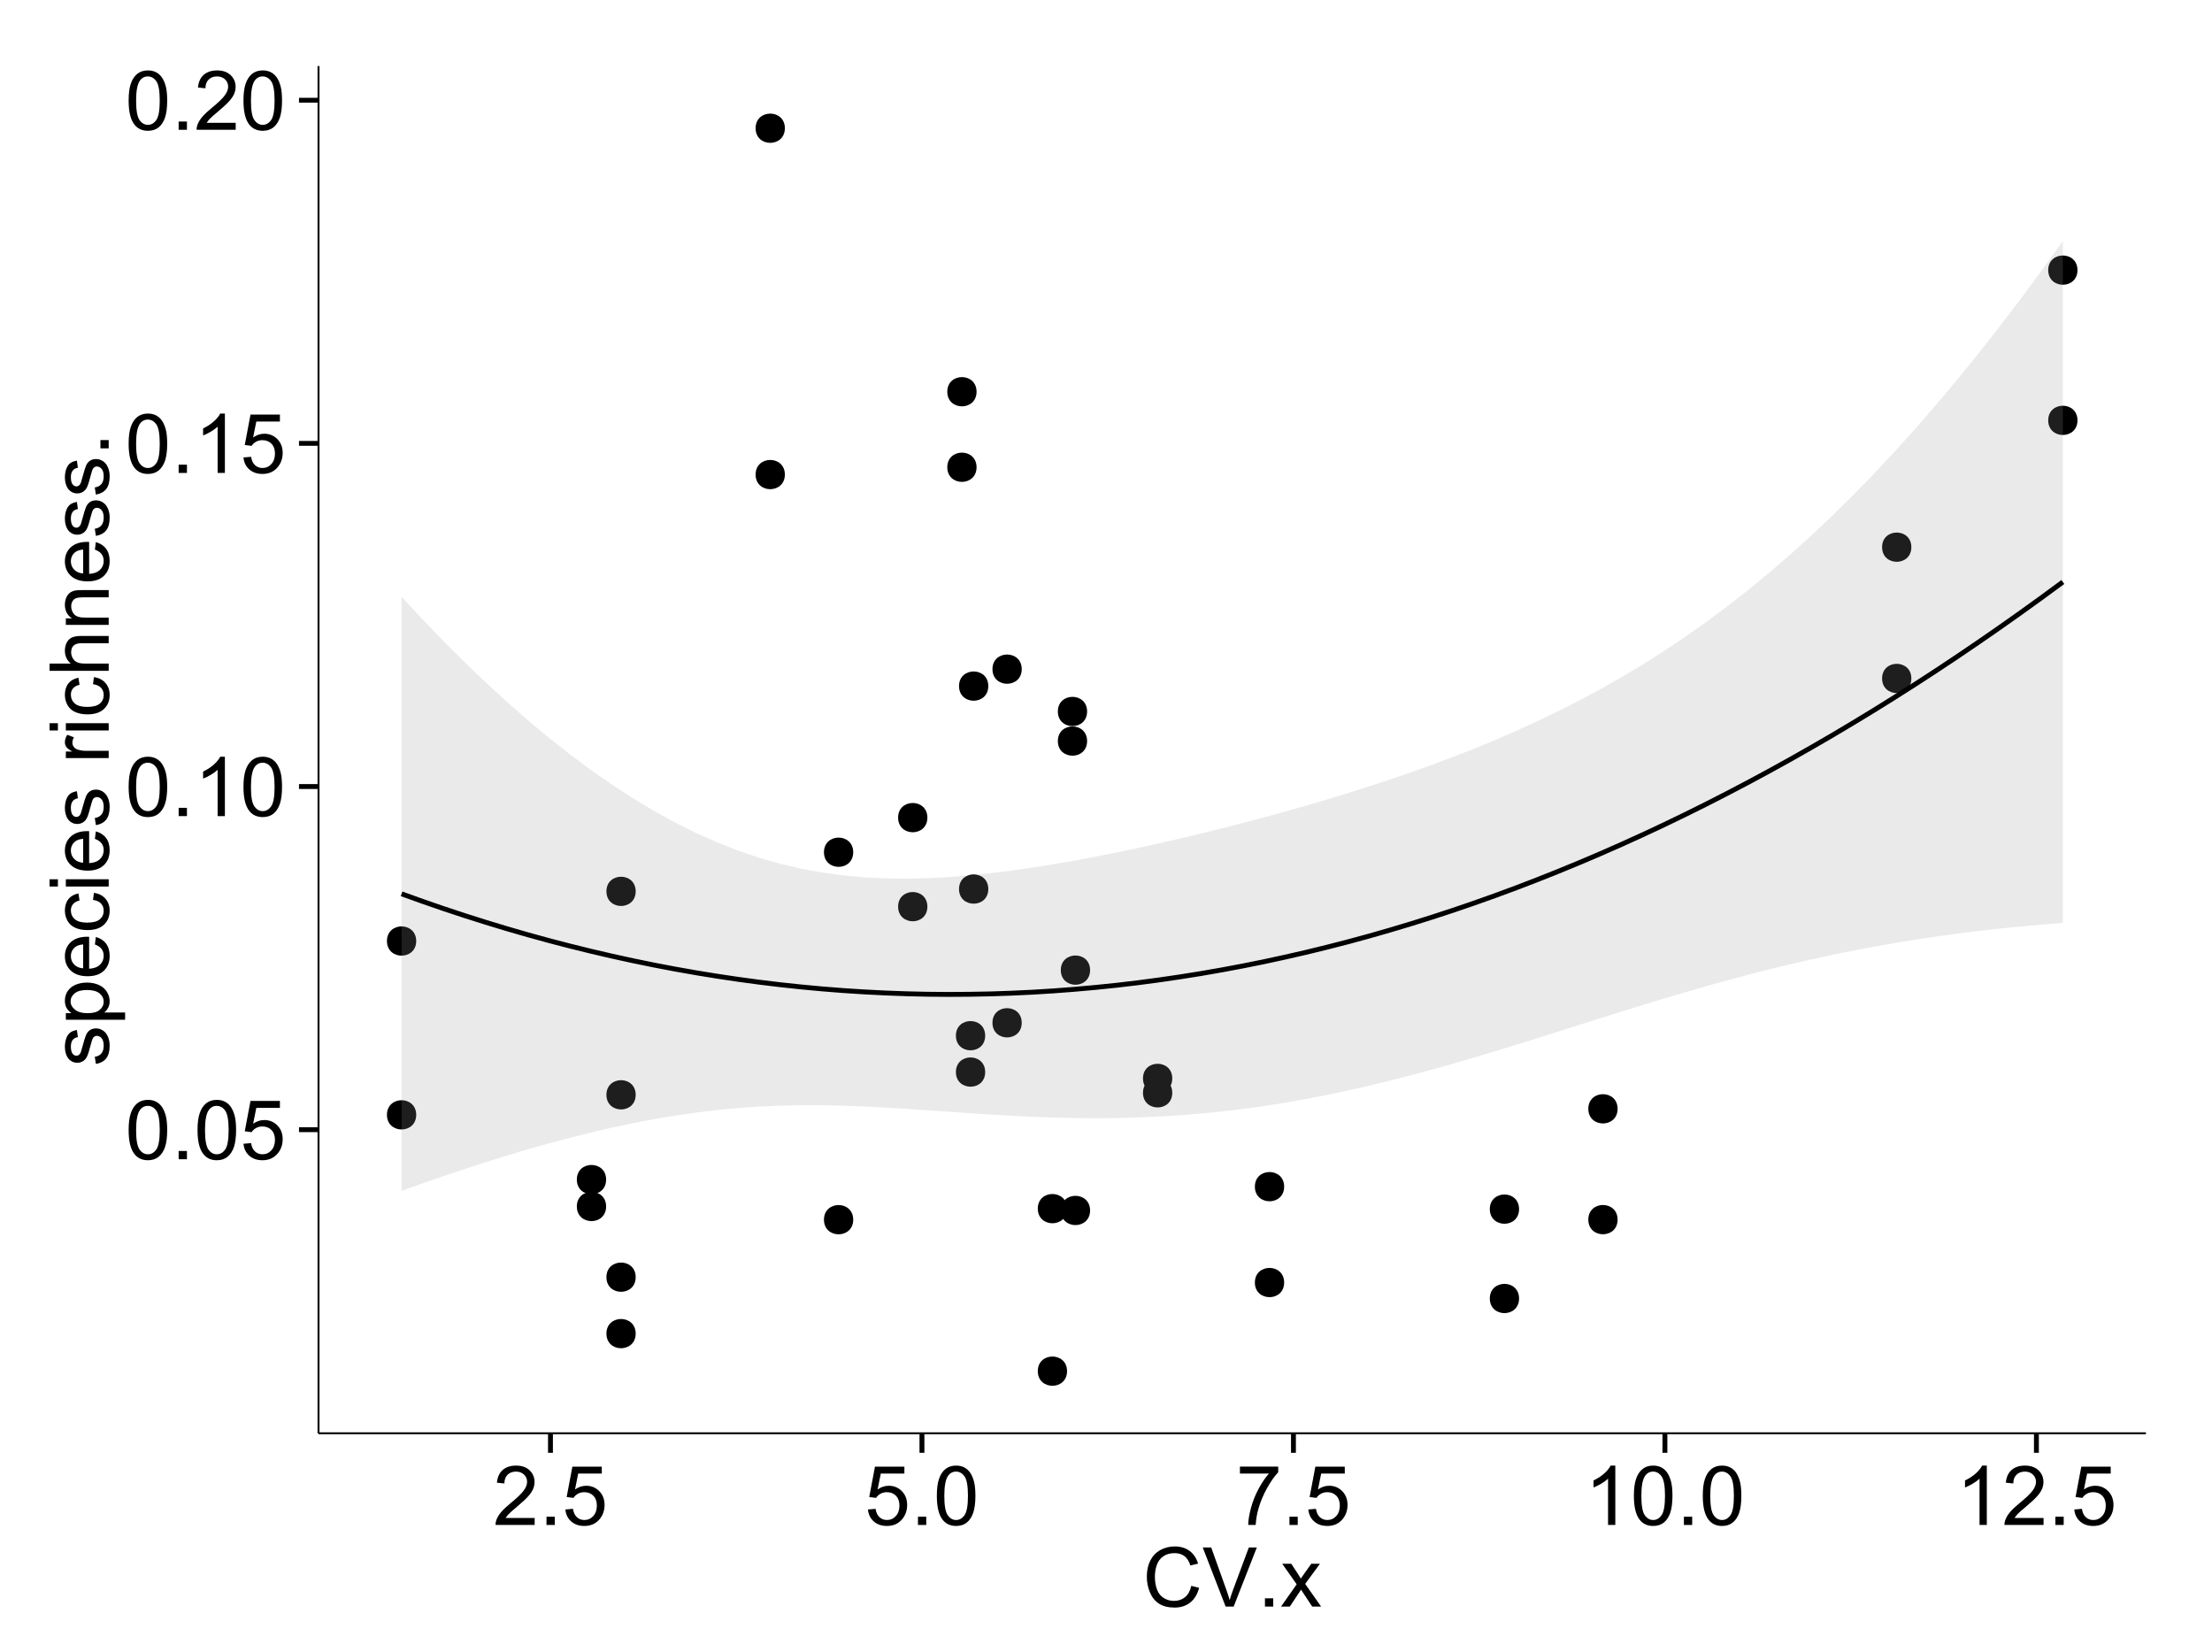 <?xml version="1.0" encoding="UTF-8"?>
<svg xmlns="http://www.w3.org/2000/svg" xmlns:xlink="http://www.w3.org/1999/xlink" width="482pt" height="360pt" viewBox="0 0 482 360" version="1.1">
<defs>
<g>
<symbol overflow="visible" id="glyph0-0">
<path style="stroke:none;" d="M 0.746 -6.355 C 0.742 -7.875 0.898 -9.102 1.215 -10.031 C 1.527 -10.961 1.996 -11.676 2.613 -12.18 C 3.23 -12.684 4.008 -12.938 4.949 -12.938 C 5.637 -12.938 6.242 -12.797 6.766 -12.52 C 7.285 -12.238 7.715 -11.836 8.059 -11.316 C 8.395 -10.789 8.664 -10.152 8.859 -9.398 C 9.051 -8.645 9.145 -7.629 9.148 -6.355 C 9.145 -4.84 8.992 -3.617 8.684 -2.691 C 8.371 -1.762 7.906 -1.047 7.289 -0.539 C 6.672 -0.035 5.891 0.215 4.949 0.219 C 3.703 0.215 2.727 -0.227 2.023 -1.117 C 1.168 -2.188 0.742 -3.934 0.746 -6.355 Z M 2.375 -6.355 C 2.371 -4.234 2.621 -2.824 3.117 -2.129 C 3.609 -1.426 4.219 -1.078 4.949 -1.082 C 5.672 -1.078 6.281 -1.43 6.781 -2.137 C 7.273 -2.836 7.523 -4.242 7.523 -6.355 C 7.523 -8.473 7.273 -9.883 6.781 -10.582 C 6.281 -11.277 5.664 -11.625 4.93 -11.629 C 4.199 -11.625 3.621 -11.316 3.191 -10.703 C 2.645 -9.918 2.371 -8.469 2.375 -6.355 Z M 2.375 -6.355 "/>
</symbol>
<symbol overflow="visible" id="glyph0-1">
<path style="stroke:none;" d="M 1.633 0 L 1.633 -1.801 L 3.438 -1.801 L 3.438 0 Z M 1.633 0 "/>
</symbol>
<symbol overflow="visible" id="glyph0-2">
<path style="stroke:none;" d="M 0.746 -3.375 L 2.406 -3.516 C 2.527 -2.707 2.812 -2.098 3.266 -1.691 C 3.711 -1.281 4.254 -1.078 4.887 -1.082 C 5.648 -1.078 6.293 -1.363 6.82 -1.941 C 7.344 -2.512 7.605 -3.273 7.609 -4.227 C 7.605 -5.125 7.352 -5.84 6.848 -6.363 C 6.34 -6.883 5.676 -7.141 4.859 -7.145 C 4.344 -7.141 3.887 -7.027 3.48 -6.797 C 3.07 -6.566 2.746 -6.266 2.516 -5.898 L 1.027 -6.09 L 2.277 -12.711 L 8.684 -12.711 L 8.684 -11.195 L 3.543 -11.195 L 2.848 -7.734 C 3.621 -8.273 4.43 -8.543 5.281 -8.543 C 6.402 -8.543 7.352 -8.152 8.129 -7.371 C 8.898 -6.59 9.285 -5.586 9.289 -4.367 C 9.285 -3.195 8.945 -2.188 8.27 -1.344 C 7.441 -0.301 6.316 0.215 4.887 0.219 C 3.715 0.215 2.758 -0.109 2.016 -0.766 C 1.273 -1.418 0.848 -2.289 0.746 -3.375 Z M 0.746 -3.375 "/>
</symbol>
<symbol overflow="visible" id="glyph0-3">
<path style="stroke:none;" d="M 6.707 0 L 5.125 0 L 5.125 -10.082 C 4.742 -9.715 4.242 -9.352 3.625 -8.988 C 3.004 -8.625 2.449 -8.352 1.961 -8.172 L 1.961 -9.703 C 2.844 -10.117 3.617 -10.621 4.281 -11.215 C 4.941 -11.805 5.41 -12.379 5.688 -12.938 L 6.707 -12.938 Z M 6.707 0 "/>
</symbol>
<symbol overflow="visible" id="glyph0-4">
<path style="stroke:none;" d="M 9.062 -1.52 L 9.062 0 L 0.547 0 C 0.531 -0.379 0.594 -0.742 0.73 -1.098 C 0.945 -1.676 1.293 -2.25 1.77 -2.812 C 2.246 -3.375 2.934 -4.023 3.84 -4.766 C 5.238 -5.906 6.188 -6.816 6.68 -7.492 C 7.172 -8.16 7.418 -8.793 7.418 -9.395 C 7.418 -10.02 7.191 -10.551 6.746 -10.98 C 6.293 -11.41 5.711 -11.625 4.992 -11.629 C 4.23 -11.625 3.621 -11.395 3.164 -10.941 C 2.703 -10.48 2.469 -9.848 2.469 -9.043 L 0.844 -9.211 C 0.953 -10.422 1.371 -11.344 2.102 -11.984 C 2.824 -12.617 3.801 -12.938 5.027 -12.938 C 6.262 -12.938 7.238 -12.594 7.961 -11.91 C 8.68 -11.223 9.039 -10.371 9.043 -9.359 C 9.039 -8.84 8.934 -8.336 8.727 -7.84 C 8.512 -7.34 8.164 -6.812 7.676 -6.266 C 7.188 -5.711 6.375 -4.957 5.238 -4 C 4.285 -3.199 3.676 -2.66 3.41 -2.379 C 3.141 -2.094 2.918 -1.805 2.742 -1.52 Z M 9.062 -1.52 "/>
</symbol>
<symbol overflow="visible" id="glyph0-5">
<path style="stroke:none;" d="M 0.852 -11.195 L 0.852 -12.719 L 9.195 -12.719 L 9.195 -11.488 C 8.367 -10.613 7.555 -9.453 6.754 -8.008 C 5.945 -6.559 5.324 -5.07 4.887 -3.543 C 4.57 -2.461 4.367 -1.281 4.281 0 L 2.656 0 C 2.668 -1.012 2.867 -2.234 3.25 -3.672 C 3.629 -5.105 4.176 -6.492 4.891 -7.828 C 5.602 -9.16 6.359 -10.281 7.164 -11.195 Z M 0.852 -11.195 "/>
</symbol>
<symbol overflow="visible" id="glyph0-6">
<path style="stroke:none;" d="M 10.582 -4.516 L 12.289 -4.086 C 11.926 -2.68 11.281 -1.613 10.355 -0.883 C 9.426 -0.148 8.293 0.215 6.953 0.219 C 5.559 0.215 4.43 -0.062 3.562 -0.629 C 2.691 -1.191 2.027 -2.012 1.578 -3.086 C 1.121 -4.156 0.895 -5.309 0.898 -6.539 C 0.895 -7.879 1.152 -9.047 1.664 -10.047 C 2.176 -11.043 2.902 -11.801 3.852 -12.324 C 4.797 -12.84 5.84 -13.102 6.977 -13.105 C 8.266 -13.102 9.352 -12.773 10.23 -12.121 C 11.105 -11.461 11.715 -10.539 12.066 -9.352 L 10.391 -8.957 C 10.086 -9.891 9.652 -10.574 9.086 -11.004 C 8.516 -11.43 7.801 -11.641 6.945 -11.645 C 5.949 -11.641 5.121 -11.406 4.457 -10.934 C 3.789 -10.457 3.324 -9.816 3.059 -9.02 C 2.789 -8.215 2.652 -7.391 2.656 -6.547 C 2.652 -5.449 2.812 -4.496 3.133 -3.68 C 3.449 -2.859 3.945 -2.246 4.621 -1.844 C 5.293 -1.438 6.023 -1.234 6.812 -1.238 C 7.762 -1.234 8.57 -1.512 9.234 -2.062 C 9.898 -2.613 10.348 -3.43 10.582 -4.516 Z M 10.582 -4.516 "/>
</symbol>
<symbol overflow="visible" id="glyph0-7">
<path style="stroke:none;" d="M 5.07 0 L 0.078 -12.883 L 1.926 -12.883 L 5.273 -3.523 C 5.543 -2.77 5.766 -2.066 5.949 -1.414 C 6.145 -2.113 6.379 -2.816 6.645 -3.523 L 10.125 -12.883 L 11.867 -12.883 L 6.82 0 Z M 5.07 0 "/>
</symbol>
<symbol overflow="visible" id="glyph0-8">
<path style="stroke:none;" d="M 0.133 0 L 3.543 -4.852 L 0.387 -9.336 L 2.363 -9.336 L 3.797 -7.145 C 4.066 -6.727 4.281 -6.379 4.445 -6.102 C 4.703 -6.484 4.941 -6.828 5.16 -7.129 L 6.734 -9.336 L 8.621 -9.336 L 5.398 -4.938 L 8.867 0 L 6.926 0 L 5.008 -2.898 L 4.5 -3.684 L 2.047 0 Z M 0.133 0 "/>
</symbol>
<symbol overflow="visible" id="glyph1-0">
<path style="stroke:none;" d="M -2.785 -0.555 L -3.031 -2.117 C -2.402 -2.203 -1.922 -2.449 -1.59 -2.852 C -1.254 -3.25 -1.09 -3.812 -1.09 -4.535 C -1.09 -5.262 -1.234 -5.801 -1.531 -6.152 C -1.824 -6.504 -2.172 -6.68 -2.574 -6.68 C -2.926 -6.68 -3.207 -6.523 -3.418 -6.215 C -3.555 -5.996 -3.734 -5.457 -3.953 -4.598 C -4.246 -3.434 -4.5 -2.629 -4.715 -2.184 C -4.926 -1.734 -5.223 -1.395 -5.602 -1.164 C -5.98 -0.93 -6.398 -0.812 -6.855 -0.816 C -7.27 -0.812 -7.652 -0.91 -8.012 -1.102 C -8.363 -1.293 -8.66 -1.551 -8.895 -1.883 C -9.074 -2.125 -9.227 -2.461 -9.355 -2.887 C -9.48 -3.309 -9.543 -3.766 -9.547 -4.254 C -9.543 -4.984 -9.438 -5.625 -9.23 -6.184 C -9.016 -6.734 -8.73 -7.145 -8.371 -7.41 C -8.008 -7.672 -7.527 -7.852 -6.926 -7.953 L -6.715 -6.406 C -7.195 -6.332 -7.57 -6.129 -7.84 -5.797 C -8.105 -5.457 -8.238 -4.98 -8.242 -4.367 C -8.238 -3.637 -8.117 -3.121 -7.883 -2.812 C -7.641 -2.5 -7.359 -2.344 -7.039 -2.348 C -6.832 -2.344 -6.648 -2.406 -6.484 -2.539 C -6.312 -2.664 -6.172 -2.867 -6.062 -3.148 C -6.004 -3.301 -5.871 -3.766 -5.66 -4.543 C -5.359 -5.66 -5.113 -6.441 -4.926 -6.887 C -4.734 -7.324 -4.457 -7.672 -4.094 -7.926 C -3.73 -8.176 -3.281 -8.301 -2.742 -8.305 C -2.211 -8.301 -1.711 -8.148 -1.25 -7.844 C -0.781 -7.535 -0.422 -7.09 -0.172 -6.512 C 0.086 -5.926 0.211 -5.27 0.211 -4.543 C 0.211 -3.328 -0.039 -2.406 -0.543 -1.77 C -1.047 -1.133 -1.793 -0.727 -2.785 -0.555 Z M -2.785 -0.555 "/>
</symbol>
<symbol overflow="visible" id="glyph1-1">
<path style="stroke:none;" d="M 3.578 -1.188 L -9.336 -1.188 L -9.336 -2.629 L -8.121 -2.629 C -8.594 -2.965 -8.949 -3.348 -9.188 -3.777 C -9.426 -4.203 -9.543 -4.723 -9.547 -5.336 C -9.543 -6.129 -9.34 -6.832 -8.93 -7.445 C -8.516 -8.051 -7.934 -8.512 -7.191 -8.824 C -6.441 -9.133 -5.625 -9.285 -4.738 -9.289 C -3.781 -9.285 -2.922 -9.113 -2.156 -8.773 C -1.391 -8.43 -0.805 -7.934 -0.398 -7.281 C 0.008 -6.625 0.211 -5.938 0.211 -5.219 C 0.211 -4.691 0.102 -4.219 -0.121 -3.801 C -0.344 -3.379 -0.625 -3.035 -0.965 -2.77 L 3.578 -2.77 Z M -4.613 -2.621 C -3.41 -2.613 -2.523 -2.855 -1.949 -3.348 C -1.375 -3.832 -1.09 -4.422 -1.09 -5.117 C -1.09 -5.816 -1.387 -6.418 -1.98 -6.922 C -2.574 -7.418 -3.496 -7.668 -4.746 -7.672 C -5.934 -7.668 -6.824 -7.426 -7.418 -6.938 C -8.008 -6.449 -8.301 -5.863 -8.305 -5.188 C -8.301 -4.508 -7.988 -3.914 -7.359 -3.398 C -6.727 -2.879 -5.809 -2.617 -4.613 -2.621 Z M -4.613 -2.621 "/>
</symbol>
<symbol overflow="visible" id="glyph1-2">
<path style="stroke:none;" d="M -3.004 -7.578 L -2.805 -9.211 C -1.848 -8.953 -1.105 -8.473 -0.578 -7.777 C -0.051 -7.078 0.211 -6.188 0.211 -5.105 C 0.211 -3.738 -0.207 -2.656 -1.051 -1.859 C -1.887 -1.055 -3.066 -0.656 -4.586 -0.66 C -6.156 -0.656 -7.375 -1.059 -8.246 -1.871 C -9.109 -2.676 -9.543 -3.727 -9.547 -5.02 C -9.543 -6.266 -9.117 -7.285 -8.27 -8.078 C -7.418 -8.867 -6.223 -9.262 -4.684 -9.266 C -4.586 -9.262 -4.445 -9.258 -4.262 -9.254 L -4.262 -2.293 C -3.234 -2.348 -2.449 -2.641 -1.906 -3.164 C -1.359 -3.684 -1.09 -4.332 -1.09 -5.117 C -1.09 -5.691 -1.242 -6.188 -1.547 -6.598 C -1.852 -7.008 -2.336 -7.332 -3.004 -7.578 Z M -5.562 -2.383 L -5.562 -7.594 C -6.344 -7.523 -6.934 -7.324 -7.328 -6.996 C -7.934 -6.492 -8.238 -5.836 -8.242 -5.035 C -8.238 -4.305 -7.996 -3.695 -7.512 -3.203 C -7.027 -2.707 -6.375 -2.434 -5.562 -2.383 Z M -5.562 -2.383 "/>
</symbol>
<symbol overflow="visible" id="glyph1-3">
<path style="stroke:none;" d="M -3.418 -7.277 L -3.215 -8.832 C -2.141 -8.66 -1.301 -8.227 -0.699 -7.527 C -0.09 -6.824 0.211 -5.965 0.211 -4.949 C 0.211 -3.668 -0.203 -2.641 -1.039 -1.867 C -1.871 -1.09 -3.07 -0.703 -4.633 -0.703 C -5.637 -0.703 -6.52 -0.867 -7.277 -1.203 C -8.031 -1.535 -8.598 -2.047 -8.977 -2.73 C -9.355 -3.41 -9.543 -4.152 -9.547 -4.957 C -9.543 -5.969 -9.289 -6.797 -8.777 -7.441 C -8.262 -8.086 -7.531 -8.5 -6.59 -8.684 L -6.355 -7.145 C -6.98 -6.996 -7.453 -6.738 -7.77 -6.367 C -8.082 -5.992 -8.238 -5.543 -8.242 -5.02 C -8.238 -4.219 -7.953 -3.57 -7.387 -3.074 C -6.812 -2.574 -5.91 -2.324 -4.676 -2.328 C -3.422 -2.324 -2.508 -2.566 -1.941 -3.047 C -1.371 -3.527 -1.09 -4.152 -1.09 -4.93 C -1.09 -5.547 -1.277 -6.066 -1.66 -6.484 C -2.035 -6.898 -2.621 -7.164 -3.418 -7.277 Z M -3.418 -7.277 "/>
</symbol>
<symbol overflow="visible" id="glyph1-4">
<path style="stroke:none;" d="M -11.066 -1.195 L -12.883 -1.195 L -12.883 -2.777 L -11.066 -2.777 Z M 0 -1.195 L -9.336 -1.195 L -9.336 -2.777 L 0 -2.777 Z M 0 -1.195 "/>
</symbol>
<symbol overflow="visible" id="glyph1-5">
<path style="stroke:none;" d=""/>
</symbol>
<symbol overflow="visible" id="glyph1-6">
<path style="stroke:none;" d="M 0 -1.168 L -9.336 -1.168 L -9.336 -2.594 L -7.918 -2.594 C -8.578 -2.953 -9.016 -3.289 -9.23 -3.598 C -9.438 -3.906 -9.543 -4.242 -9.547 -4.613 C -9.543 -5.145 -9.375 -5.688 -9.035 -6.242 L -7.566 -5.695 C -7.793 -5.309 -7.91 -4.922 -7.91 -4.535 C -7.91 -4.188 -7.805 -3.875 -7.598 -3.602 C -7.387 -3.324 -7.098 -3.129 -6.734 -3.016 C -6.168 -2.836 -5.555 -2.746 -4.887 -2.75 L 0 -2.75 Z M 0 -1.168 "/>
</symbol>
<symbol overflow="visible" id="glyph1-7">
<path style="stroke:none;" d="M 0 -1.188 L -12.883 -1.188 L -12.883 -2.77 L -8.262 -2.77 C -9.117 -3.504 -9.543 -4.434 -9.547 -5.562 C -9.543 -6.25 -9.406 -6.852 -9.137 -7.363 C -8.859 -7.871 -8.484 -8.234 -8.004 -8.457 C -7.523 -8.676 -6.824 -8.789 -5.914 -8.789 L 0 -8.789 L 0 -7.207 L -5.914 -7.207 C -6.703 -7.207 -7.281 -7.035 -7.641 -6.691 C -8 -6.348 -8.18 -5.863 -8.184 -5.238 C -8.18 -4.77 -8.059 -4.328 -7.816 -3.914 C -7.574 -3.5 -7.242 -3.203 -6.828 -3.031 C -6.406 -2.852 -5.832 -2.766 -5.105 -2.77 L 0 -2.77 Z M 0 -1.188 "/>
</symbol>
<symbol overflow="visible" id="glyph1-8">
<path style="stroke:none;" d="M 0 -1.188 L -9.336 -1.188 L -9.336 -2.609 L -8.008 -2.609 C -9.031 -3.293 -9.543 -4.285 -9.547 -5.582 C -9.543 -6.141 -9.441 -6.656 -9.242 -7.133 C -9.035 -7.602 -8.77 -7.957 -8.445 -8.191 C -8.113 -8.426 -7.727 -8.59 -7.277 -8.684 C -6.98 -8.742 -6.465 -8.77 -5.738 -8.773 L 0 -8.773 L 0 -7.188 L -5.68 -7.188 C -6.32 -7.184 -6.801 -7.121 -7.121 -7.004 C -7.438 -6.879 -7.695 -6.66 -7.887 -6.348 C -8.074 -6.031 -8.168 -5.664 -8.172 -5.246 C -8.168 -4.57 -7.953 -3.992 -7.531 -3.504 C -7.102 -3.012 -6.293 -2.766 -5.098 -2.77 L 0 -2.77 Z M 0 -1.188 "/>
</symbol>
<symbol overflow="visible" id="glyph1-9">
<path style="stroke:none;" d="M 0 -1.633 L -1.801 -1.633 L -1.801 -3.438 L 0 -3.438 Z M 0 -1.633 "/>
</symbol>
</g>
<clipPath id="clip1">
  <path d="M 69.406 14.398 L 468.602 14.398 L 468.602 313.305 L 69.406 313.305 Z M 69.406 14.398 "/>
</clipPath>
</defs>
<g id="surface5066">
<rect x="0" y="0" width="482" height="360" style="fill:rgb(100%,100%,100%);fill-opacity:1;stroke:none;"/>
<rect x="0" y="0" width="482" height="360" style="fill:rgb(100%,100%,100%);fill-opacity:1;stroke:none;"/>
<path style="fill:none;stroke-width:1.063;stroke-linecap:round;stroke-linejoin:round;stroke:rgb(100%,100%,100%);stroke-opacity:1;stroke-miterlimit:10;" d="M 0 360 L 482 360 L 482 0 L 0 0 Z M 0 360 "/>
<g clip-path="url(#clip1)" clip-rule="nonzero">
<path style=" stroke:none;fill-rule:nonzero;fill:rgb(100%,100%,100%);fill-opacity:1;" d="M 69.406 312.305 L 467.602 312.305 L 467.602 14.398 L 69.406 14.398 Z M 69.406 312.305 "/>
<path style=" stroke:none;fill-rule:nonzero;fill:rgb(0%,0%,0%);fill-opacity:1;" d="M 201.016 197.551 C 201.016 200.387 196.762 200.387 196.762 197.551 C 196.762 194.715 201.016 194.715 201.016 197.551 "/>
<path style=" stroke:none;fill-rule:nonzero;fill:rgb(0%,0%,0%);fill-opacity:1;" d="M 137.453 238.551 C 137.453 241.383 133.203 241.383 133.203 238.551 C 133.203 235.715 137.453 235.715 137.453 238.551 "/>
<path style=" stroke:none;fill-rule:nonzero;fill:rgb(0%,0%,0%);fill-opacity:1;" d="M 236.469 263.75 C 236.469 266.582 232.215 266.582 232.215 263.75 C 232.215 260.914 236.469 260.914 236.469 263.75 "/>
<path style=" stroke:none;fill-rule:nonzero;fill:rgb(0%,0%,0%);fill-opacity:1;" d="M 137.453 194.219 C 137.453 197.051 133.203 197.051 133.203 194.219 C 133.203 191.383 137.453 191.383 137.453 194.219 "/>
<path style=" stroke:none;fill-rule:nonzero;fill:rgb(0%,0%,0%);fill-opacity:1;" d="M 451.625 91.59 C 451.625 94.426 447.375 94.426 447.375 91.59 C 447.375 88.758 451.625 88.758 451.625 91.59 "/>
<path style=" stroke:none;fill-rule:nonzero;fill:rgb(0%,0%,0%);fill-opacity:1;" d="M 89.629 242.914 C 89.629 245.75 85.379 245.75 85.379 242.914 C 85.379 240.082 89.629 240.082 89.629 242.914 "/>
<path style=" stroke:none;fill-rule:nonzero;fill:rgb(0%,0%,0%);fill-opacity:1;" d="M 89.629 205.043 C 89.629 207.875 85.379 207.875 85.379 205.043 C 85.379 202.207 89.629 202.207 89.629 205.043 "/>
<path style=" stroke:none;fill-rule:nonzero;fill:rgb(0%,0%,0%);fill-opacity:1;" d="M 184.855 185.695 C 184.855 188.531 180.605 188.531 180.605 185.695 C 180.605 182.859 184.855 182.859 184.855 185.695 "/>
<path style=" stroke:none;fill-rule:nonzero;fill:rgb(0%,0%,0%);fill-opacity:1;" d="M 184.855 265.758 C 184.855 268.594 180.605 268.594 180.605 265.758 C 180.605 262.926 184.855 262.926 184.855 265.758 "/>
<path style=" stroke:none;fill-rule:nonzero;fill:rgb(0%,0%,0%);fill-opacity:1;" d="M 254.375 234.977 C 254.375 237.809 250.121 237.809 250.121 234.977 C 250.121 232.141 254.375 232.141 254.375 234.977 "/>
<path style=" stroke:none;fill-rule:nonzero;fill:rgb(0%,0%,0%);fill-opacity:1;" d="M 214.289 149.492 C 214.289 152.328 210.035 152.328 210.035 149.492 C 210.035 146.66 214.289 146.66 214.289 149.492 "/>
<path style=" stroke:none;fill-rule:nonzero;fill:rgb(0%,0%,0%);fill-opacity:1;" d="M 214.289 193.719 C 214.289 196.555 210.035 196.555 210.035 193.719 C 210.035 190.883 214.289 190.883 214.289 193.719 "/>
<path style=" stroke:none;fill-rule:nonzero;fill:rgb(0%,0%,0%);fill-opacity:1;" d="M 415.426 119.227 C 415.426 122.059 411.176 122.059 411.176 119.227 C 411.176 116.391 415.426 116.391 415.426 119.227 "/>
<path style=" stroke:none;fill-rule:nonzero;fill:rgb(0%,0%,0%);fill-opacity:1;" d="M 211.73 85.355 C 211.73 88.191 207.48 88.191 207.48 85.355 C 207.48 82.52 211.73 82.52 211.73 85.355 "/>
<path style=" stroke:none;fill-rule:nonzero;fill:rgb(0%,0%,0%);fill-opacity:1;" d="M 211.73 101.812 C 211.73 104.645 207.48 104.645 207.48 101.812 C 207.48 98.977 211.73 98.977 211.73 101.812 "/>
<path style=" stroke:none;fill-rule:nonzero;fill:rgb(0%,0%,0%);fill-opacity:1;" d="M 131.012 262.883 C 131.012 265.719 126.758 265.719 126.758 262.883 C 126.758 260.051 131.012 260.051 131.012 262.883 "/>
<path style=" stroke:none;fill-rule:nonzero;fill:rgb(0%,0%,0%);fill-opacity:1;" d="M 131.012 257.023 C 131.012 259.859 126.758 259.859 126.758 257.023 C 126.758 254.191 131.012 254.191 131.012 257.023 "/>
<path style=" stroke:none;fill-rule:nonzero;fill:rgb(0%,0%,0%);fill-opacity:1;" d="M 451.625 58.859 C 451.625 61.691 447.375 61.691 447.375 58.859 C 447.375 56.023 451.625 56.023 451.625 58.859 "/>
<path style=" stroke:none;fill-rule:nonzero;fill:rgb(0%,0%,0%);fill-opacity:1;" d="M 415.426 147.828 C 415.426 150.664 411.176 150.664 411.176 147.828 C 411.176 144.996 415.426 144.996 415.426 147.828 "/>
<path style=" stroke:none;fill-rule:nonzero;fill:rgb(0%,0%,0%);fill-opacity:1;" d="M 254.375 238.117 C 254.375 240.949 250.121 240.949 250.121 238.117 C 250.121 235.281 254.375 235.281 254.375 238.117 "/>
<path style=" stroke:none;fill-rule:nonzero;fill:rgb(0%,0%,0%);fill-opacity:1;" d="M 236.469 211.383 C 236.469 214.215 232.215 214.215 232.215 211.383 C 232.215 208.547 236.469 208.547 236.469 211.383 "/>
<path style=" stroke:none;fill-rule:nonzero;fill:rgb(0%,0%,0%);fill-opacity:1;" d="M 201.016 178.152 C 201.016 180.988 196.762 180.988 196.762 178.152 C 196.762 175.316 201.016 175.316 201.016 178.152 "/>
<path style=" stroke:none;fill-rule:nonzero;fill:rgb(0%,0%,0%);fill-opacity:1;" d="M 137.453 290.586 C 137.453 293.418 133.203 293.418 133.203 290.586 C 133.203 287.75 137.453 287.75 137.453 290.586 "/>
<path style=" stroke:none;fill-rule:nonzero;fill:rgb(0%,0%,0%);fill-opacity:1;" d="M 137.453 278.285 C 137.453 281.121 133.203 281.121 133.203 278.285 C 133.203 275.449 137.453 275.449 137.453 278.285 "/>
<path style=" stroke:none;fill-rule:nonzero;fill:rgb(0%,0%,0%);fill-opacity:1;" d="M 169.961 103.406 C 169.961 106.238 165.711 106.238 165.711 103.406 C 165.711 100.57 169.961 100.57 169.961 103.406 "/>
<path style=" stroke:none;fill-rule:nonzero;fill:rgb(0%,0%,0%);fill-opacity:1;" d="M 169.961 27.941 C 169.961 30.777 165.711 30.777 165.711 27.941 C 165.711 25.105 169.961 25.105 169.961 27.941 "/>
<path style=" stroke:none;fill-rule:nonzero;fill:rgb(0%,0%,0%);fill-opacity:1;" d="M 351.414 241.602 C 351.414 244.438 347.16 244.438 347.16 241.602 C 347.16 238.77 351.414 238.77 351.414 241.602 "/>
<path style=" stroke:none;fill-rule:nonzero;fill:rgb(0%,0%,0%);fill-opacity:1;" d="M 351.414 265.746 C 351.414 268.582 347.16 268.582 347.16 265.746 C 347.16 262.914 351.414 262.914 351.414 265.746 "/>
<path style=" stroke:none;fill-rule:nonzero;fill:rgb(0%,0%,0%);fill-opacity:1;" d="M 278.754 258.562 C 278.754 261.398 274.504 261.398 274.504 258.562 C 274.504 255.727 278.754 255.727 278.754 258.562 "/>
<path style=" stroke:none;fill-rule:nonzero;fill:rgb(0%,0%,0%);fill-opacity:1;" d="M 278.754 279.457 C 278.754 282.293 274.504 282.293 274.504 279.457 C 274.504 276.621 278.754 276.621 278.754 279.457 "/>
<path style=" stroke:none;fill-rule:nonzero;fill:rgb(0%,0%,0%);fill-opacity:1;" d="M 221.574 145.801 C 221.574 148.637 217.324 148.637 217.324 145.801 C 217.324 142.965 221.574 142.965 221.574 145.801 "/>
<path style=" stroke:none;fill-rule:nonzero;fill:rgb(0%,0%,0%);fill-opacity:1;" d="M 221.574 222.859 C 221.574 225.691 217.324 225.691 217.324 222.859 C 217.324 220.023 221.574 220.023 221.574 222.859 "/>
<path style=" stroke:none;fill-rule:nonzero;fill:rgb(0%,0%,0%);fill-opacity:1;" d="M 231.449 263.352 C 231.449 266.188 227.199 266.188 227.199 263.352 C 227.199 260.516 231.449 260.516 231.449 263.352 "/>
<path style=" stroke:none;fill-rule:nonzero;fill:rgb(0%,0%,0%);fill-opacity:1;" d="M 231.449 298.762 C 231.449 301.598 227.199 301.598 227.199 298.762 C 227.199 295.93 231.449 295.93 231.449 298.762 "/>
<path style=" stroke:none;fill-rule:nonzero;fill:rgb(0%,0%,0%);fill-opacity:1;" d="M 235.82 155.023 C 235.82 157.859 231.57 157.859 231.57 155.023 C 231.57 152.191 235.82 152.191 235.82 155.023 "/>
<path style=" stroke:none;fill-rule:nonzero;fill:rgb(0%,0%,0%);fill-opacity:1;" d="M 235.82 161.473 C 235.82 164.309 231.57 164.309 231.57 161.473 C 231.57 158.637 235.82 158.637 235.82 161.473 "/>
<path style=" stroke:none;fill-rule:nonzero;fill:rgb(0%,0%,0%);fill-opacity:1;" d="M 213.609 225.668 C 213.609 228.504 209.355 228.504 209.355 225.668 C 209.355 222.836 213.609 222.836 213.609 225.668 "/>
<path style=" stroke:none;fill-rule:nonzero;fill:rgb(0%,0%,0%);fill-opacity:1;" d="M 213.609 233.594 C 213.609 236.43 209.355 236.43 209.355 233.594 C 209.355 230.762 213.609 230.762 213.609 233.594 "/>
<path style=" stroke:none;fill-rule:nonzero;fill:rgb(0%,0%,0%);fill-opacity:1;" d="M 329.945 263.457 C 329.945 266.293 325.695 266.293 325.695 263.457 C 325.695 260.621 329.945 260.621 329.945 263.457 "/>
<path style=" stroke:none;fill-rule:nonzero;fill:rgb(0%,0%,0%);fill-opacity:1;" d="M 329.945 282.93 C 329.945 285.766 325.695 285.766 325.695 282.93 C 325.695 280.098 329.945 280.098 329.945 282.93 "/>
<path style=" stroke:none;fill-rule:nonzero;fill:rgb(0%,0%,0%);fill-opacity:1;" d="M 202.078 197.551 C 202.078 201.805 195.699 201.805 195.699 197.551 C 195.699 193.301 202.078 193.301 202.078 197.551 "/>
<path style=" stroke:none;fill-rule:nonzero;fill:rgb(0%,0%,0%);fill-opacity:1;" d="M 138.516 238.551 C 138.516 242.801 132.141 242.801 132.141 238.551 C 132.141 234.297 138.516 234.297 138.516 238.551 "/>
<path style=" stroke:none;fill-rule:nonzero;fill:rgb(0%,0%,0%);fill-opacity:1;" d="M 237.531 263.75 C 237.531 268 231.152 268 231.152 263.75 C 231.152 259.496 237.531 259.496 237.531 263.75 "/>
<path style=" stroke:none;fill-rule:nonzero;fill:rgb(0%,0%,0%);fill-opacity:1;" d="M 138.516 194.219 C 138.516 198.469 132.141 198.469 132.141 194.219 C 132.141 189.965 138.516 189.965 138.516 194.219 "/>
<path style=" stroke:none;fill-rule:nonzero;fill:rgb(0%,0%,0%);fill-opacity:1;" d="M 452.688 91.59 C 452.688 95.844 446.312 95.844 446.312 91.59 C 446.312 87.34 452.688 87.34 452.688 91.59 "/>
<path style=" stroke:none;fill-rule:nonzero;fill:rgb(0%,0%,0%);fill-opacity:1;" d="M 90.691 242.914 C 90.691 247.168 84.316 247.168 84.316 242.914 C 84.316 238.664 90.691 238.664 90.691 242.914 "/>
<path style=" stroke:none;fill-rule:nonzero;fill:rgb(0%,0%,0%);fill-opacity:1;" d="M 90.691 205.043 C 90.691 209.293 84.316 209.293 84.316 205.043 C 84.316 200.789 90.691 200.789 90.691 205.043 "/>
<path style=" stroke:none;fill-rule:nonzero;fill:rgb(0%,0%,0%);fill-opacity:1;" d="M 185.918 185.695 C 185.918 189.945 179.543 189.945 179.543 185.695 C 179.543 181.441 185.918 181.441 185.918 185.695 "/>
<path style=" stroke:none;fill-rule:nonzero;fill:rgb(0%,0%,0%);fill-opacity:1;" d="M 185.918 265.758 C 185.918 270.012 179.543 270.012 179.543 265.758 C 179.543 261.508 185.918 261.508 185.918 265.758 "/>
<path style=" stroke:none;fill-rule:nonzero;fill:rgb(0%,0%,0%);fill-opacity:1;" d="M 255.438 234.977 C 255.438 239.227 249.059 239.227 249.059 234.977 C 249.059 230.723 255.438 230.723 255.438 234.977 "/>
<path style=" stroke:none;fill-rule:nonzero;fill:rgb(0%,0%,0%);fill-opacity:1;" d="M 215.352 149.492 C 215.352 153.746 208.973 153.746 208.973 149.492 C 208.973 145.242 215.352 145.242 215.352 149.492 "/>
<path style=" stroke:none;fill-rule:nonzero;fill:rgb(0%,0%,0%);fill-opacity:1;" d="M 215.352 193.719 C 215.352 197.969 208.973 197.969 208.973 193.719 C 208.973 189.465 215.352 189.465 215.352 193.719 "/>
<path style=" stroke:none;fill-rule:nonzero;fill:rgb(0%,0%,0%);fill-opacity:1;" d="M 416.488 119.227 C 416.488 123.477 410.113 123.477 410.113 119.227 C 410.113 114.973 416.488 114.973 416.488 119.227 "/>
<path style=" stroke:none;fill-rule:nonzero;fill:rgb(0%,0%,0%);fill-opacity:1;" d="M 212.793 85.355 C 212.793 89.605 206.418 89.605 206.418 85.355 C 206.418 81.102 212.793 81.102 212.793 85.355 "/>
<path style=" stroke:none;fill-rule:nonzero;fill:rgb(0%,0%,0%);fill-opacity:1;" d="M 212.793 101.812 C 212.793 106.062 206.418 106.062 206.418 101.812 C 206.418 97.559 212.793 97.559 212.793 101.812 "/>
<path style=" stroke:none;fill-rule:nonzero;fill:rgb(0%,0%,0%);fill-opacity:1;" d="M 132.074 262.883 C 132.074 267.137 125.695 267.137 125.695 262.883 C 125.695 258.633 132.074 258.633 132.074 262.883 "/>
<path style=" stroke:none;fill-rule:nonzero;fill:rgb(0%,0%,0%);fill-opacity:1;" d="M 132.074 257.023 C 132.074 261.277 125.695 261.277 125.695 257.023 C 125.695 252.773 132.074 252.773 132.074 257.023 "/>
<path style=" stroke:none;fill-rule:nonzero;fill:rgb(0%,0%,0%);fill-opacity:1;" d="M 452.688 58.859 C 452.688 63.109 446.312 63.109 446.312 58.859 C 446.312 54.605 452.688 54.605 452.688 58.859 "/>
<path style=" stroke:none;fill-rule:nonzero;fill:rgb(0%,0%,0%);fill-opacity:1;" d="M 416.488 147.828 C 416.488 152.082 410.113 152.082 410.113 147.828 C 410.113 143.578 416.488 143.578 416.488 147.828 "/>
<path style=" stroke:none;fill-rule:nonzero;fill:rgb(0%,0%,0%);fill-opacity:1;" d="M 255.438 238.117 C 255.438 242.367 249.059 242.367 249.059 238.117 C 249.059 233.863 255.438 233.863 255.438 238.117 "/>
<path style=" stroke:none;fill-rule:nonzero;fill:rgb(0%,0%,0%);fill-opacity:1;" d="M 237.531 211.383 C 237.531 215.633 231.152 215.633 231.152 211.383 C 231.152 207.129 237.531 207.129 237.531 211.383 "/>
<path style=" stroke:none;fill-rule:nonzero;fill:rgb(0%,0%,0%);fill-opacity:1;" d="M 202.078 178.152 C 202.078 182.406 195.699 182.406 195.699 178.152 C 195.699 173.902 202.078 173.902 202.078 178.152 "/>
<path style=" stroke:none;fill-rule:nonzero;fill:rgb(0%,0%,0%);fill-opacity:1;" d="M 138.516 290.586 C 138.516 294.836 132.141 294.836 132.141 290.586 C 132.141 286.332 138.516 286.332 138.516 290.586 "/>
<path style=" stroke:none;fill-rule:nonzero;fill:rgb(0%,0%,0%);fill-opacity:1;" d="M 138.516 278.285 C 138.516 282.539 132.141 282.539 132.141 278.285 C 132.141 274.035 138.516 274.035 138.516 278.285 "/>
<path style=" stroke:none;fill-rule:nonzero;fill:rgb(0%,0%,0%);fill-opacity:1;" d="M 171.023 103.406 C 171.023 107.656 164.648 107.656 164.648 103.406 C 164.648 99.152 171.023 99.152 171.023 103.406 "/>
<path style=" stroke:none;fill-rule:nonzero;fill:rgb(0%,0%,0%);fill-opacity:1;" d="M 171.023 27.941 C 171.023 32.191 164.648 32.191 164.648 27.941 C 164.648 23.688 171.023 23.688 171.023 27.941 "/>
<path style=" stroke:none;fill-rule:nonzero;fill:rgb(0%,0%,0%);fill-opacity:1;" d="M 352.477 241.602 C 352.477 245.855 346.098 245.855 346.098 241.602 C 346.098 237.352 352.477 237.352 352.477 241.602 "/>
<path style=" stroke:none;fill-rule:nonzero;fill:rgb(0%,0%,0%);fill-opacity:1;" d="M 352.477 265.746 C 352.477 270 346.098 270 346.098 265.746 C 346.098 261.496 352.477 261.496 352.477 265.746 "/>
<path style=" stroke:none;fill-rule:nonzero;fill:rgb(0%,0%,0%);fill-opacity:1;" d="M 279.82 258.562 C 279.82 262.816 273.441 262.816 273.441 258.562 C 273.441 254.312 279.82 254.312 279.82 258.562 "/>
<path style=" stroke:none;fill-rule:nonzero;fill:rgb(0%,0%,0%);fill-opacity:1;" d="M 279.82 279.457 C 279.82 283.707 273.441 283.707 273.441 279.457 C 273.441 275.203 279.82 275.203 279.82 279.457 "/>
<path style=" stroke:none;fill-rule:nonzero;fill:rgb(0%,0%,0%);fill-opacity:1;" d="M 222.637 145.801 C 222.637 150.055 216.258 150.055 216.258 145.801 C 216.258 141.551 222.637 141.551 222.637 145.801 "/>
<path style=" stroke:none;fill-rule:nonzero;fill:rgb(0%,0%,0%);fill-opacity:1;" d="M 222.637 222.859 C 222.637 227.109 216.258 227.109 216.258 222.859 C 216.258 218.605 222.637 218.605 222.637 222.859 "/>
<path style=" stroke:none;fill-rule:nonzero;fill:rgb(0%,0%,0%);fill-opacity:1;" d="M 232.512 263.352 C 232.512 267.605 226.137 267.605 226.137 263.352 C 226.137 259.102 232.512 259.102 232.512 263.352 "/>
<path style=" stroke:none;fill-rule:nonzero;fill:rgb(0%,0%,0%);fill-opacity:1;" d="M 232.512 298.762 C 232.512 303.016 226.137 303.016 226.137 298.762 C 226.137 294.512 232.512 294.512 232.512 298.762 "/>
<path style=" stroke:none;fill-rule:nonzero;fill:rgb(0%,0%,0%);fill-opacity:1;" d="M 236.883 155.023 C 236.883 159.277 230.508 159.277 230.508 155.023 C 230.508 150.773 236.883 150.773 236.883 155.023 "/>
<path style=" stroke:none;fill-rule:nonzero;fill:rgb(0%,0%,0%);fill-opacity:1;" d="M 236.883 161.473 C 236.883 165.723 230.508 165.723 230.508 161.473 C 230.508 157.219 236.883 157.219 236.883 161.473 "/>
<path style=" stroke:none;fill-rule:nonzero;fill:rgb(0%,0%,0%);fill-opacity:1;" d="M 214.672 225.668 C 214.672 229.922 208.293 229.922 208.293 225.668 C 208.293 221.418 214.672 221.418 214.672 225.668 "/>
<path style=" stroke:none;fill-rule:nonzero;fill:rgb(0%,0%,0%);fill-opacity:1;" d="M 214.672 233.594 C 214.672 237.848 208.293 237.848 208.293 233.594 C 208.293 229.344 214.672 229.344 214.672 233.594 "/>
<path style=" stroke:none;fill-rule:nonzero;fill:rgb(0%,0%,0%);fill-opacity:1;" d="M 331.008 263.457 C 331.008 267.711 324.633 267.711 324.633 263.457 C 324.633 259.207 331.008 259.207 331.008 263.457 "/>
<path style=" stroke:none;fill-rule:nonzero;fill:rgb(0%,0%,0%);fill-opacity:1;" d="M 331.008 282.93 C 331.008 287.184 324.633 287.184 324.633 282.93 C 324.633 278.68 331.008 278.68 331.008 282.93 "/>
<path style=" stroke:none;fill-rule:nonzero;fill:rgb(60%,60%,60%);fill-opacity:0.2;" d="M 87.504 130.027 L 92.086 134.965 L 96.668 139.723 L 101.25 144.297 L 105.832 148.691 L 110.414 152.898 L 114.996 156.91 L 119.578 160.73 L 124.164 164.348 L 128.746 167.758 L 133.328 170.953 L 137.91 173.934 L 142.492 176.688 L 147.074 179.211 L 151.656 181.496 L 156.238 183.539 L 160.82 185.34 L 165.402 186.895 L 169.984 188.207 L 174.566 189.277 L 179.148 190.121 L 183.73 190.746 L 188.312 191.164 L 192.895 191.395 L 197.477 191.453 L 202.059 191.352 L 206.641 191.113 L 211.223 190.746 L 215.809 190.273 L 220.391 189.703 L 224.973 189.047 L 229.555 188.316 L 234.137 187.52 L 238.719 186.66 L 243.301 185.746 L 247.883 184.785 L 252.465 183.777 L 257.047 182.727 L 261.629 181.637 L 266.211 180.504 L 270.793 179.332 L 275.375 178.117 L 279.957 176.859 L 284.539 175.559 L 289.121 174.211 L 293.703 172.816 L 298.285 171.363 L 302.867 169.855 L 307.453 168.285 L 312.035 166.645 L 316.617 164.926 L 321.199 163.129 L 325.781 161.242 L 330.363 159.258 L 334.945 157.168 L 339.527 154.965 L 344.109 152.637 L 348.691 150.184 L 353.273 147.59 L 357.855 144.848 L 362.438 141.949 L 367.02 138.891 L 371.602 135.668 L 376.184 132.266 L 380.766 128.688 L 385.348 124.93 L 389.93 120.98 L 394.512 116.848 L 399.098 112.523 L 403.68 108.012 L 408.262 103.305 L 412.844 98.41 L 417.426 93.324 L 422.008 88.051 L 426.59 82.59 L 431.172 76.941 L 435.754 71.105 L 440.336 65.09 L 444.918 58.891 L 449.5 52.508 L 449.5 201.113 L 444.918 201.469 L 440.336 201.871 L 435.754 202.332 L 431.172 202.844 L 426.59 203.414 L 422.008 204.043 L 417.426 204.73 L 412.844 205.477 L 408.262 206.285 L 403.68 207.156 L 399.098 208.09 L 394.512 209.086 L 389.93 210.145 L 385.348 211.258 L 380.766 212.43 L 376.184 213.66 L 371.602 214.934 L 367.02 216.258 L 362.438 217.617 L 357.855 219.012 L 353.273 220.434 L 348.691 221.871 L 344.109 223.32 L 339.527 224.773 L 334.945 226.219 L 330.363 227.648 L 325.781 229.055 L 321.199 230.43 L 316.617 231.766 L 312.035 233.055 L 307.453 234.289 L 302.867 235.465 L 298.285 236.578 L 293.703 237.617 L 289.121 238.586 L 284.539 239.473 L 279.957 240.277 L 275.375 240.996 L 270.793 241.633 L 266.211 242.18 L 261.629 242.637 L 257.047 243.008 L 252.465 243.293 L 247.883 243.492 L 243.301 243.609 L 238.719 243.645 L 234.137 243.605 L 229.555 243.5 L 224.973 243.332 L 220.391 243.113 L 215.809 242.848 L 211.223 242.551 L 206.641 242.238 L 202.059 241.918 L 197.477 241.609 L 192.895 241.332 L 188.312 241.094 L 183.73 240.922 L 179.148 240.824 L 174.566 240.816 L 169.984 240.91 L 165.402 241.117 L 160.82 241.434 L 156.238 241.871 L 151.656 242.422 L 147.074 243.086 L 142.492 243.859 L 137.91 244.734 L 133.328 245.703 L 128.746 246.766 L 124.164 247.914 L 119.578 249.137 L 114.996 250.434 L 110.414 251.801 L 105.832 253.227 L 101.25 254.715 L 96.668 256.254 L 92.086 257.848 L 87.504 259.492 Z M 87.504 130.027 "/>
<path style="fill:none;stroke-width:1.063;stroke-linecap:butt;stroke-linejoin:round;stroke:rgb(0%,0%,0%);stroke-opacity:1;stroke-miterlimit:1;" d="M 87.504 194.758 L 92.086 196.406 L 96.668 197.988 L 101.25 199.504 L 105.832 200.957 L 110.414 202.348 L 114.996 203.672 L 119.578 204.934 L 124.164 206.129 L 128.746 207.262 L 133.328 208.328 L 137.91 209.332 L 142.492 210.273 L 147.074 211.148 L 151.656 211.957 L 156.238 212.703 L 160.82 213.387 L 165.402 214.004 L 169.984 214.559 L 174.566 215.047 L 179.148 215.473 L 183.73 215.836 L 188.312 216.129 L 192.895 216.363 L 197.477 216.531 L 202.059 216.637 L 206.641 216.676 L 211.223 216.648 L 215.809 216.562 L 220.391 216.406 L 224.973 216.191 L 229.555 215.91 L 234.137 215.562 L 238.719 215.152 L 243.301 214.68 L 247.883 214.141 L 252.465 213.535 L 257.047 212.867 L 261.629 212.137 L 266.211 211.34 L 270.793 210.48 L 275.375 209.559 L 279.957 208.566 L 284.539 207.516 L 289.121 206.398 L 293.703 205.219 L 298.285 203.973 L 302.867 202.66 L 307.453 201.285 L 312.035 199.848 L 316.617 198.348 L 321.199 196.777 L 325.781 195.148 L 330.363 193.453 L 334.945 191.691 L 339.527 189.867 L 344.109 187.98 L 348.691 186.027 L 353.273 184.012 L 357.855 181.93 L 362.438 179.785 L 367.02 177.574 L 371.602 175.301 L 376.184 172.961 L 380.766 170.559 L 385.348 168.094 L 389.93 165.562 L 394.512 162.969 L 399.098 160.309 L 403.68 157.582 L 408.262 154.797 L 412.844 151.945 L 417.426 149.027 L 422.008 146.047 L 426.59 143 L 431.172 139.891 L 435.754 136.719 L 440.336 133.48 L 444.918 130.18 L 449.5 126.812 "/>
</g>
<path style="fill:none;stroke-width:0.425;stroke-linecap:butt;stroke-linejoin:round;stroke:rgb(0%,0%,0%);stroke-opacity:1;stroke-miterlimit:10;" d="M 69.406 312.305 L 69.406 14.398 "/>
<g style="fill:rgb(0%,0%,0%);fill-opacity:1;">
  <use xlink:href="#glyph0-0" x="27.285" y="252.59"/>
  <use xlink:href="#glyph0-1" x="37.296" y="252.59"/>
  <use xlink:href="#glyph0-0" x="42.297" y="252.59"/>
  <use xlink:href="#glyph0-2" x="52.308" y="252.59"/>
</g>
<g style="fill:rgb(0%,0%,0%);fill-opacity:1;">
  <use xlink:href="#glyph0-0" x="27.285" y="177.82"/>
  <use xlink:href="#glyph0-1" x="37.296" y="177.82"/>
  <use xlink:href="#glyph0-3" x="42.297" y="177.82"/>
  <use xlink:href="#glyph0-0" x="52.308" y="177.82"/>
</g>
<g style="fill:rgb(0%,0%,0%);fill-opacity:1;">
  <use xlink:href="#glyph0-0" x="27.285" y="103.051"/>
  <use xlink:href="#glyph0-1" x="37.296" y="103.051"/>
  <use xlink:href="#glyph0-3" x="42.297" y="103.051"/>
  <use xlink:href="#glyph0-2" x="52.308" y="103.051"/>
</g>
<g style="fill:rgb(0%,0%,0%);fill-opacity:1;">
  <use xlink:href="#glyph0-0" x="27.285" y="28.281"/>
  <use xlink:href="#glyph0-1" x="37.296" y="28.281"/>
  <use xlink:href="#glyph0-4" x="42.297" y="28.281"/>
  <use xlink:href="#glyph0-0" x="52.308" y="28.281"/>
</g>
<path style="fill:none;stroke-width:1.063;stroke-linecap:butt;stroke-linejoin:round;stroke:rgb(0%,0%,0%);stroke-opacity:1;stroke-miterlimit:10;" d="M 65.152 246.148 L 69.406 246.148 "/>
<path style="fill:none;stroke-width:1.063;stroke-linecap:butt;stroke-linejoin:round;stroke:rgb(0%,0%,0%);stroke-opacity:1;stroke-miterlimit:10;" d="M 65.152 171.379 L 69.406 171.379 "/>
<path style="fill:none;stroke-width:1.063;stroke-linecap:butt;stroke-linejoin:round;stroke:rgb(0%,0%,0%);stroke-opacity:1;stroke-miterlimit:10;" d="M 65.152 96.605 L 69.406 96.605 "/>
<path style="fill:none;stroke-width:1.063;stroke-linecap:butt;stroke-linejoin:round;stroke:rgb(0%,0%,0%);stroke-opacity:1;stroke-miterlimit:10;" d="M 65.152 21.836 L 69.406 21.836 "/>
<path style="fill:none;stroke-width:0.425;stroke-linecap:butt;stroke-linejoin:round;stroke:rgb(0%,0%,0%);stroke-opacity:1;stroke-miterlimit:10;" d="M 69.406 312.305 L 467.602 312.305 "/>
<path style="fill:none;stroke-width:1.063;stroke-linecap:butt;stroke-linejoin:round;stroke:rgb(0%,0%,0%);stroke-opacity:1;stroke-miterlimit:10;" d="M 119.949 316.555 L 119.949 312.305 "/>
<path style="fill:none;stroke-width:1.063;stroke-linecap:butt;stroke-linejoin:round;stroke:rgb(0%,0%,0%);stroke-opacity:1;stroke-miterlimit:10;" d="M 200.895 316.555 L 200.895 312.305 "/>
<path style="fill:none;stroke-width:1.063;stroke-linecap:butt;stroke-linejoin:round;stroke:rgb(0%,0%,0%);stroke-opacity:1;stroke-miterlimit:10;" d="M 281.844 316.555 L 281.844 312.305 "/>
<path style="fill:none;stroke-width:1.063;stroke-linecap:butt;stroke-linejoin:round;stroke:rgb(0%,0%,0%);stroke-opacity:1;stroke-miterlimit:10;" d="M 362.789 316.555 L 362.789 312.305 "/>
<path style="fill:none;stroke-width:1.063;stroke-linecap:butt;stroke-linejoin:round;stroke:rgb(0%,0%,0%);stroke-opacity:1;stroke-miterlimit:10;" d="M 443.738 316.555 L 443.738 312.305 "/>
<g style="fill:rgb(0%,0%,0%);fill-opacity:1;">
  <use xlink:href="#glyph0-4" x="107.438" y="332.277"/>
  <use xlink:href="#glyph0-1" x="117.448" y="332.277"/>
  <use xlink:href="#glyph0-2" x="122.449" y="332.277"/>
</g>
<g style="fill:rgb(0%,0%,0%);fill-opacity:1;">
  <use xlink:href="#glyph0-2" x="188.383" y="332.277"/>
  <use xlink:href="#glyph0-1" x="198.394" y="332.277"/>
  <use xlink:href="#glyph0-0" x="203.395" y="332.277"/>
</g>
<g style="fill:rgb(0%,0%,0%);fill-opacity:1;">
  <use xlink:href="#glyph0-5" x="269.332" y="332.277"/>
  <use xlink:href="#glyph0-1" x="279.343" y="332.277"/>
  <use xlink:href="#glyph0-2" x="284.344" y="332.277"/>
</g>
<g style="fill:rgb(0%,0%,0%);fill-opacity:1;">
  <use xlink:href="#glyph0-3" x="345.273" y="332.277"/>
  <use xlink:href="#glyph0-0" x="355.284" y="332.277"/>
  <use xlink:href="#glyph0-1" x="365.295" y="332.277"/>
  <use xlink:href="#glyph0-0" x="370.296" y="332.277"/>
</g>
<g style="fill:rgb(0%,0%,0%);fill-opacity:1;">
  <use xlink:href="#glyph0-3" x="426.223" y="332.277"/>
  <use xlink:href="#glyph0-4" x="436.233" y="332.277"/>
  <use xlink:href="#glyph0-1" x="446.244" y="332.277"/>
  <use xlink:href="#glyph0-2" x="451.245" y="332.277"/>
</g>
<g style="fill:rgb(0%,0%,0%);fill-opacity:1;">
  <use xlink:href="#glyph0-6" x="249" y="350.059"/>
  <use xlink:href="#glyph0-7" x="261.999" y="350.059"/>
  <use xlink:href="#glyph0-1" x="274.005" y="350.059"/>
  <use xlink:href="#glyph0-8" x="279.006" y="350.059"/>
</g>
<g style="fill:rgb(0%,0%,0%);fill-opacity:1;">
  <use xlink:href="#glyph1-0" x="23.684" y="232.383"/>
  <use xlink:href="#glyph1-1" x="23.684" y="223.383"/>
  <use xlink:href="#glyph1-2" x="23.684" y="213.372"/>
  <use xlink:href="#glyph1-3" x="23.684" y="203.361"/>
  <use xlink:href="#glyph1-4" x="23.684" y="194.361"/>
  <use xlink:href="#glyph1-2" x="23.684" y="190.362"/>
  <use xlink:href="#glyph1-0" x="23.684" y="180.352"/>
  <use xlink:href="#glyph1-5" x="23.684" y="171.352"/>
  <use xlink:href="#glyph1-6" x="23.684" y="166.351"/>
  <use xlink:href="#glyph1-4" x="23.684" y="160.356"/>
  <use xlink:href="#glyph1-3" x="23.684" y="156.357"/>
  <use xlink:href="#glyph1-7" x="23.684" y="147.357"/>
  <use xlink:href="#glyph1-8" x="23.684" y="137.347"/>
  <use xlink:href="#glyph1-2" x="23.684" y="127.336"/>
  <use xlink:href="#glyph1-0" x="23.684" y="117.325"/>
  <use xlink:href="#glyph1-0" x="23.684" y="108.325"/>
  <use xlink:href="#glyph1-9" x="23.684" y="99.325"/>
</g>
</g>
</svg>
